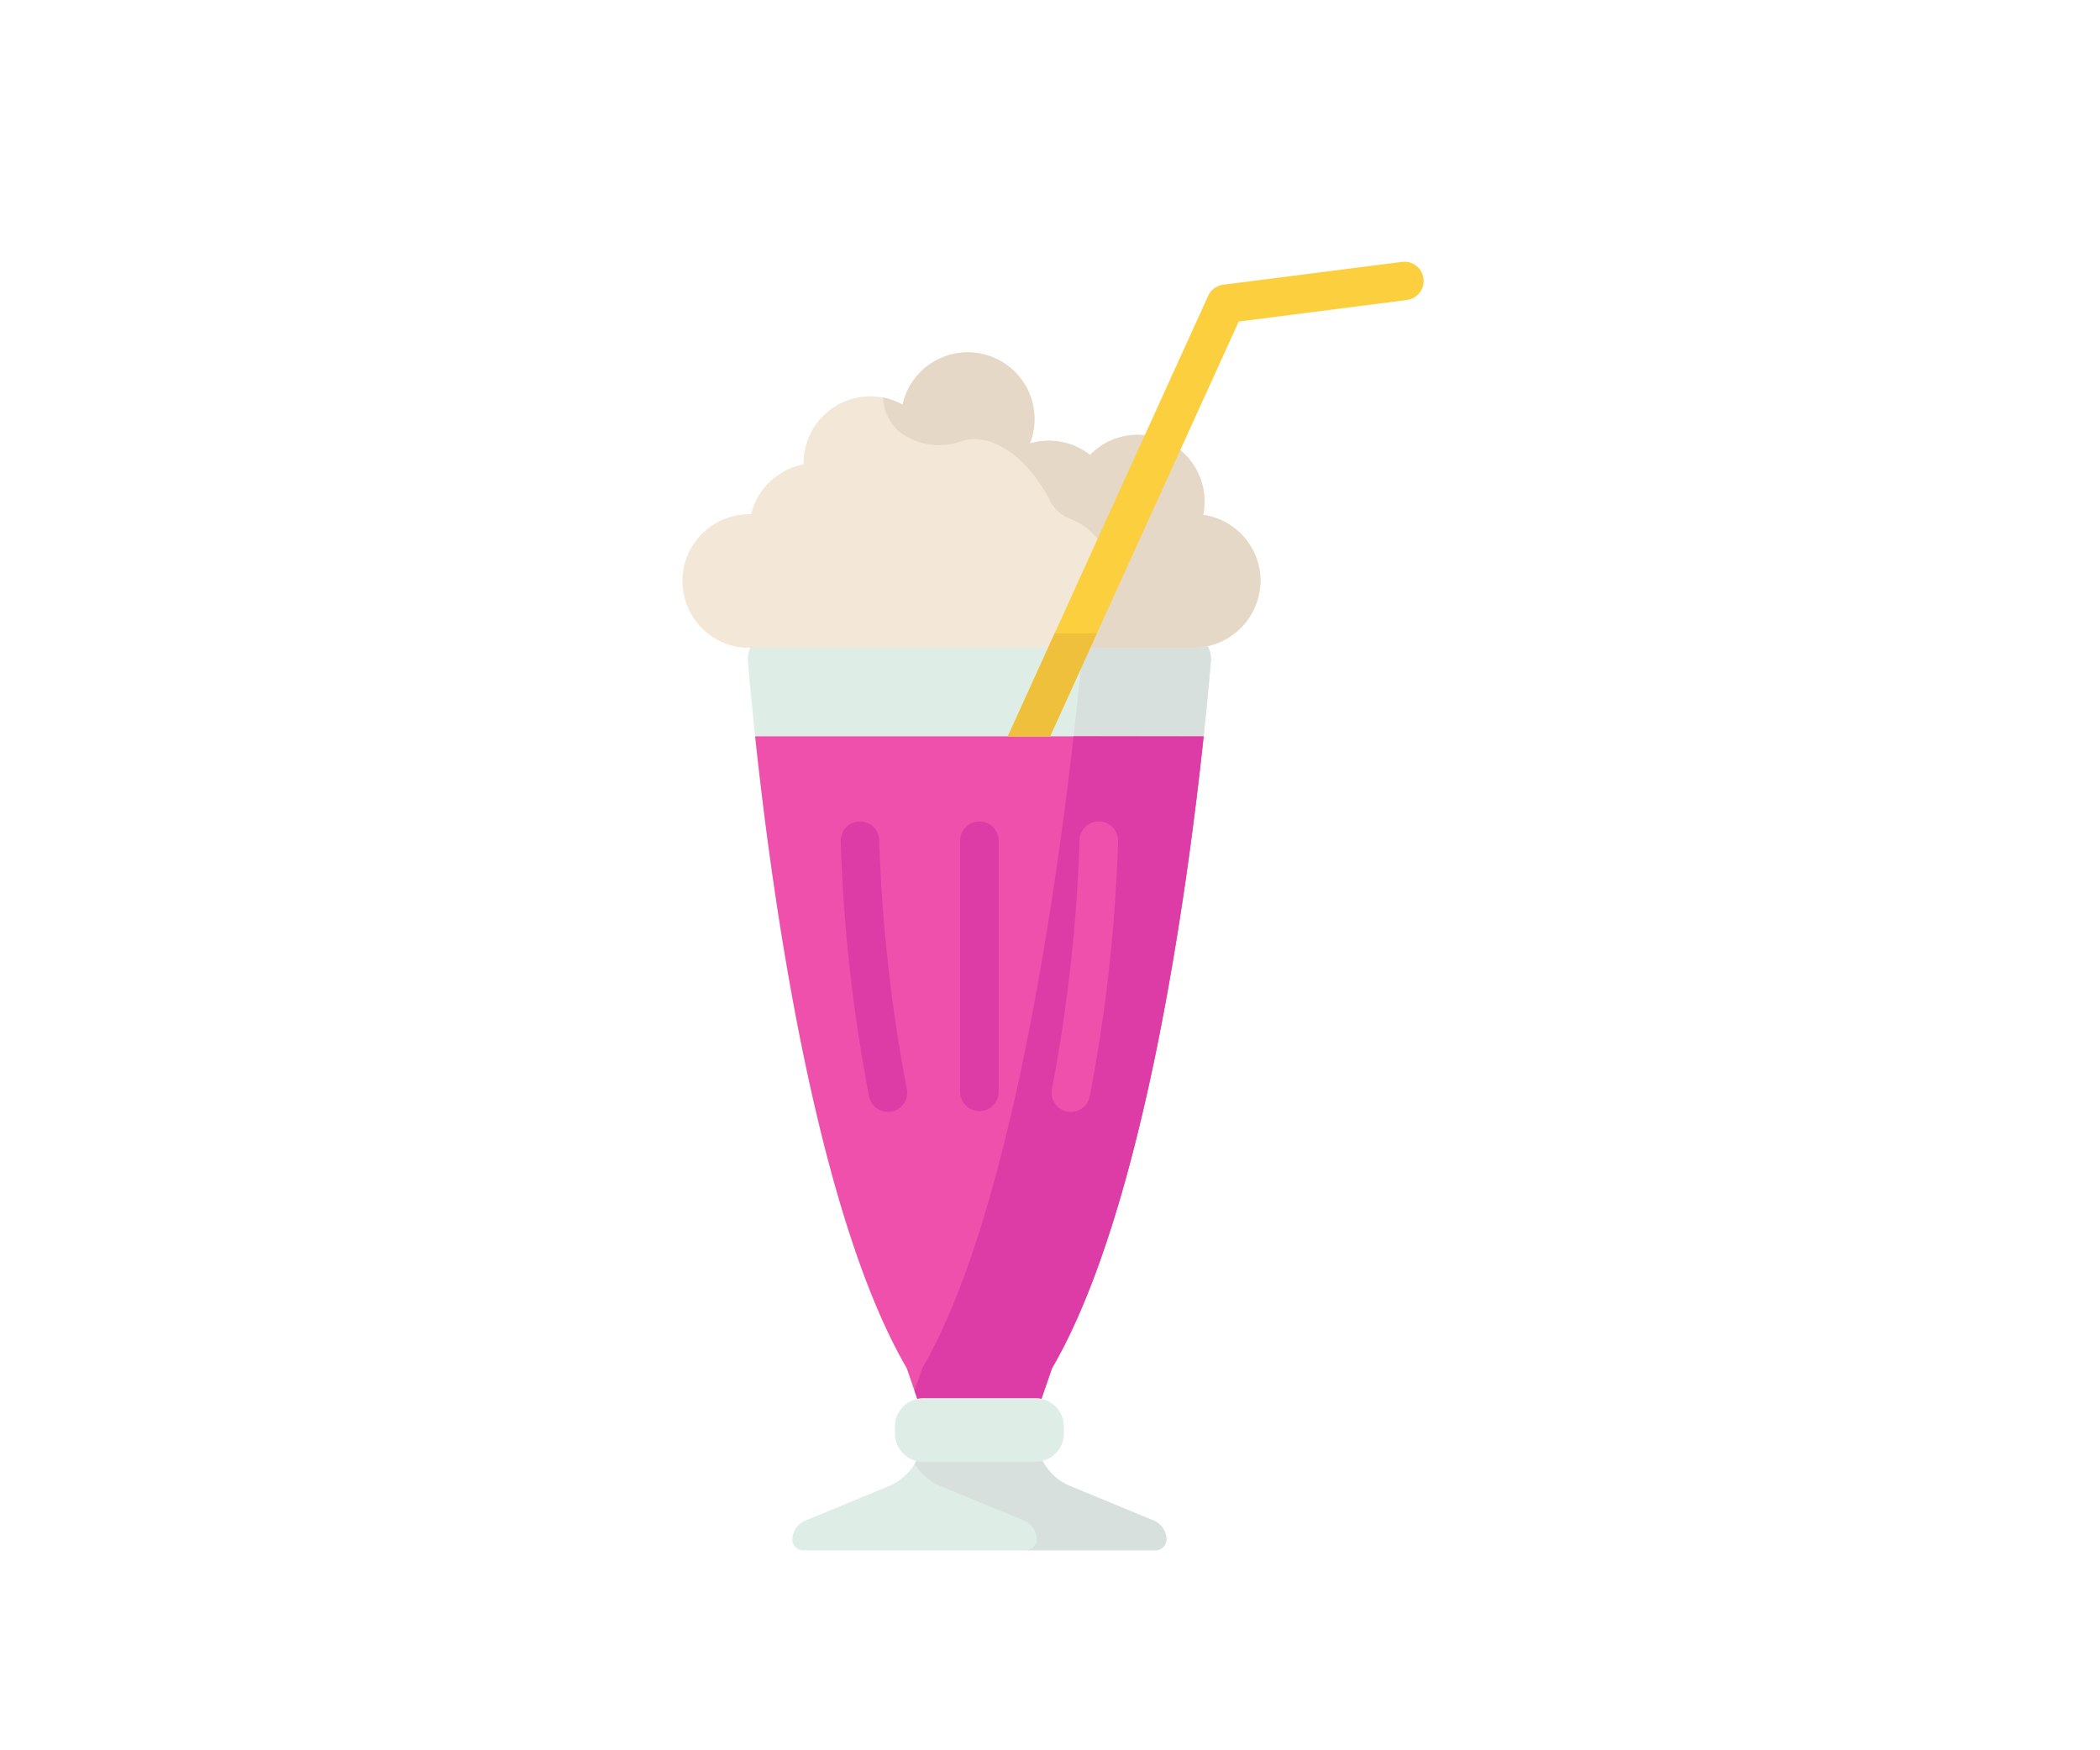 <svg xmlns="http://www.w3.org/2000/svg" xmlns:xlink="http://www.w3.org/1999/xlink" width="120" height="100" viewBox="0 0 120 100">
  <defs>
    <clipPath id="clip-path">
      <rect id="Rectangle_1117" data-name="Rectangle 1117" width="120" height="100" transform="translate(186 1162)" fill="#fff"/>
    </clipPath>
  </defs>
  <g id="Mask_Group_23" data-name="Mask Group 23" transform="translate(-186 -1162)" clip-path="url(#clip-path)">
    <g id="milkshake" transform="translate(225 1176.953)">
      <path id="Path_11483" data-name="Path 11483" d="M49.612,198.307l-4.66-1.922a3.139,3.139,0,0,1-2.009-2.87v-1.309l.9-2.59c6.182-10.619,8.541-34.073,9.078-40.394a1.472,1.472,0,0,0-1.467-1.6H27.931a1.471,1.471,0,0,0-1.467,1.6c.537,6.321,2.9,29.775,9.078,40.394l.9,2.59v1.309a3.139,3.139,0,0,1-2.009,2.87l-4.66,1.922a1.206,1.206,0,0,0-.772,1.1.64.64,0,0,0,.662.615H49.722a.639.639,0,0,0,.662-.615,1.205,1.205,0,0,0-.772-1.1Zm0,0" transform="translate(-22.726 -126.396)" fill="#dfede7"/>
      <path id="Path_11484" data-name="Path 11484" d="M100.558,189.614c6.182-10.619,8.541-34.073,9.078-40.394a1.472,1.472,0,0,0-1.467-1.6h-5.777c-.625,7.1-3.222,31.642-9.246,41.99l-.443,1.28.454,1.311v1.309a2.967,2.967,0,0,1-.454,1.568,3.3,3.3,0,0,0,1.555,1.3l4.66,1.922a1.206,1.206,0,0,1,.772,1.1.64.64,0,0,1-.662.615h7.412a.639.639,0,0,0,.662-.615,1.205,1.205,0,0,0-.772-1.1l-4.66-1.922a3.14,3.14,0,0,1-2.009-2.87V192.2Zm0,0" transform="translate(-79.444 -126.395)" fill="#d7e0dc"/>
      <path id="Path_11485" data-name="Path 11485" d="M30.256,45.269a3.814,3.814,0,0,0-6.467-3.423,3.8,3.8,0,0,0-3.436-.654,3.816,3.816,0,1,0-7.277-2.221A3.814,3.814,0,0,0,7.42,42.313c0,.022,0,.044,0,.067a3.827,3.827,0,0,0-3,2.853l-.108,0a3.816,3.816,0,0,0,0,7.632h25.4a3.816,3.816,0,0,0,.543-7.593Zm0,0" transform="translate(-0.5 -30.806)" fill="#f3e8d7"/>
      <path id="Path_11486" data-name="Path 11486" d="M98.494,45.271A3.815,3.815,0,0,0,95.2,40.724a3.807,3.807,0,0,0-3.173,1.124,3.8,3.8,0,0,0-3.437-.654,3.815,3.815,0,1,0-7.276-2.221,3.773,3.773,0,0,0-1.115-.4,2.724,2.724,0,0,0,.908,1.932,3.725,3.725,0,0,0,3.623.538c1.825-.517,3.832,1.121,5,3.4a2.134,2.134,0,0,0,1.125,1.041A3.816,3.816,0,0,1,89.5,52.865H97.87a3.888,3.888,0,0,0,3.9-3.857,3.821,3.821,0,0,0-3.273-3.736Zm0,0" transform="translate(-68.738 -30.809)" fill="#e5d8c6"/>
      <path id="Path_11487" data-name="Path 11487" d="M29.367,188.566c.988,9.288,3.484,27.2,8.665,36.1l.6,1.748a1.626,1.626,0,0,1,.329-.034H45.4a1.636,1.636,0,0,1,.33.034l.6-1.748c5.181-8.9,7.677-26.815,8.665-36.1Zm0,0" transform="translate(-25.216 -161.449)" fill="#ef50ab"/>
      <g id="Group_2141" data-name="Group 2141" transform="translate(29.587 27.117)">
        <path id="Path_11488" data-name="Path 11488" d="M207.073,191.027c-.013.126-.028.254-.042.383Q207.052,191.216,207.073,191.027Zm0,0" transform="translate(-206.918 -190.673)" fill="#e5d8c6"/>
        <path id="Path_11489" data-name="Path 11489" d="M207.328,190.5c0,.025-.005.05-.008.075C207.323,190.554,207.326,190.529,207.328,190.5Zm0,0" transform="translate(-207.166 -190.225)" fill="#e5d8c6"/>
        <path id="Path_11490" data-name="Path 11490" d="M207.4,188.574s0-.005,0-.007h0c-.01.092-.02.185-.03.279C207.385,188.754,207.395,188.663,207.4,188.574Zm0,0" transform="translate(-207.213 -188.566)" fill="#e5d8c6"/>
        <path id="Path_11491" data-name="Path 11491" d="M206.984,193.688c0,.024-.005.047-.008.07C206.979,193.735,206.981,193.712,206.984,193.688Zm0,0" transform="translate(-206.871 -192.951)" fill="#e5d8c6"/>
        <path id="Path_11492" data-name="Path 11492" d="M206.246,197.905c.018-.158.036-.313.053-.467Q206.273,197.669,206.246,197.905Zm0,0" transform="translate(-206.246 -196.162)" fill="#e5d8c6"/>
        <path id="Path_11493" data-name="Path 11493" d="M206.74,194.176c-.013.117-.026.237-.04.357C206.714,194.413,206.727,194.293,206.74,194.176Zm0,0" transform="translate(-206.634 -193.369)" fill="#e5d8c6"/>
        <path id="Path_11494" data-name="Path 11494" d="M206.625,196.656c0,.038-.008.075-.012.112C206.618,196.731,206.621,196.694,206.625,196.656Zm0,0" transform="translate(-206.56 -195.493)" fill="#e5d8c6"/>
      </g>
      <path id="Path_11495" data-name="Path 11495" d="M101.792,188.566c-1.166,10.219-3.794,27.767-8.647,36.1l-.443,1.28.132.381.03.087a1.637,1.637,0,0,1,.33-.034h6.429a1.627,1.627,0,0,1,.329.034l.605-1.748c.09-.154.179-.311.267-.47l.084-.156c.06-.11.12-.22.179-.333l.1-.185c.056-.107.111-.215.165-.325.031-.063.063-.126.094-.19q.086-.174.17-.352c.027-.057.054-.113.081-.171q.111-.236.22-.477l.026-.057q.122-.272.242-.551l.067-.159c.057-.134.114-.269.171-.406l.082-.2c.052-.127.1-.254.154-.383l.082-.208q.078-.2.155-.4l.072-.189c.063-.168.126-.338.188-.509.011-.03.022-.061.033-.091.075-.205.148-.412.221-.621l.046-.132c.056-.163.112-.327.168-.492l.067-.2c.048-.146.1-.293.145-.441l.069-.212c.048-.151.1-.3.144-.454l.061-.194q.085-.273.168-.549c.01-.034.02-.068.031-.1q.1-.337.2-.677l.023-.079q.084-.293.168-.589l.052-.186q.069-.248.137-.5c.019-.069.038-.137.056-.206l.133-.5.049-.189q.076-.289.149-.58c.01-.035.019-.071.028-.106q.178-.7.348-1.414c.013-.056.026-.111.039-.167q.064-.268.126-.538c.016-.067.031-.134.047-.2q.06-.262.119-.524c.015-.063.029-.126.043-.189q.066-.293.13-.586l.026-.119q.157-.722.306-1.446c.01-.047.019-.095.029-.142q.058-.285.115-.57l.039-.192q.053-.266.1-.533c.013-.064.025-.128.038-.192.037-.189.073-.379.109-.568l.027-.14q.136-.72.264-1.437c.008-.042.015-.084.022-.126q.051-.288.1-.576l.034-.19c.029-.172.059-.343.088-.514.012-.068.023-.136.035-.2.03-.176.059-.352.088-.527.009-.056.019-.112.028-.168q.056-.343.112-.684h0q.056-.35.111-.7c.008-.05.015-.1.023-.149.028-.175.055-.35.081-.524.011-.072.022-.143.033-.215.023-.152.046-.3.069-.454.012-.078.024-.156.035-.234.022-.148.044-.3.066-.443l.032-.22c.025-.169.049-.336.072-.5.007-.048.015-.1.021-.146.03-.211.06-.422.089-.63.01-.069.019-.136.028-.2.02-.141.039-.282.058-.422l.035-.26c.016-.12.032-.24.048-.358.012-.092.024-.183.036-.274.015-.112.03-.224.044-.335.012-.093.025-.187.037-.28s.027-.208.04-.311.025-.192.037-.287.024-.192.037-.288q.036-.291.071-.576c.009-.076.019-.153.028-.229.013-.112.026-.222.04-.332.008-.072.017-.144.026-.216.013-.113.026-.225.039-.336l.022-.188c.014-.118.028-.236.041-.352.005-.042.01-.084.014-.125.07-.607.134-1.187.192-1.737,0,0,0-.005,0-.007Zm0,0" transform="translate(-79.444 -161.449)" fill="#dd3ca7"/>
      <path id="Path_11496" data-name="Path 11496" d="M92.948,455.165H86.519a1.613,1.613,0,0,1-1.613-1.613v-.4a1.613,1.613,0,0,1,1.613-1.613h6.429a1.613,1.613,0,0,1,1.613,1.613v.4A1.613,1.613,0,0,1,92.948,455.165Zm0,0" transform="translate(-72.768 -386.602)" fill="#dfede7"/>
      <path id="Path_11497" data-name="Path 11497" d="M110.832,223.467v14.352a1.1,1.1,0,0,0,2.2,0V223.467a1.1,1.1,0,0,0-2.2,0Zm0,0" transform="translate(-94.966 -190.39)" fill="#dd3ca7"/>
      <path id="Path_11498" data-name="Path 11498" d="M149.913,222.367a1.1,1.1,0,0,0-1.1,1.1,91.563,91.563,0,0,1-1.573,14.159,1.1,1.1,0,1,0,2.164.386,91.226,91.226,0,0,0,1.608-14.545,1.1,1.1,0,0,0-1.1-1.1Zm0,0" transform="translate(-126.124 -190.389)" fill="#ef50ab"/>
      <path id="Path_11499" data-name="Path 11499" d="M64.478,222.367a1.1,1.1,0,0,1,1.1,1.1,91.556,91.556,0,0,0,1.573,14.159,1.1,1.1,0,1,1-2.164.386,91.228,91.228,0,0,1-1.608-14.545,1.1,1.1,0,0,1,1.1-1.1Zm0,0" transform="translate(-54.337 -190.389)" fill="#dd3ca7"/>
      <path id="Path_11500" data-name="Path 11500" d="M153.522.961a1.1,1.1,0,0,0-1.23-.951L142.079,1.316a1.1,1.1,0,0,0-.861.635L129.769,27.118h2.415l10.78-23.7,9.606-1.229a1.1,1.1,0,0,0,.95-1.23Zm0,0" transform="translate(-111.18 -0.001)" fill="#fccf3f"/>
      <path id="Path_11501" data-name="Path 11501" d="M132.448,147.625l-2.678,5.888h2.415l2.678-5.888Zm0,0" transform="translate(-111.18 -126.396)" fill="#efc03c"/>
    </g>
  </g>
</svg>
